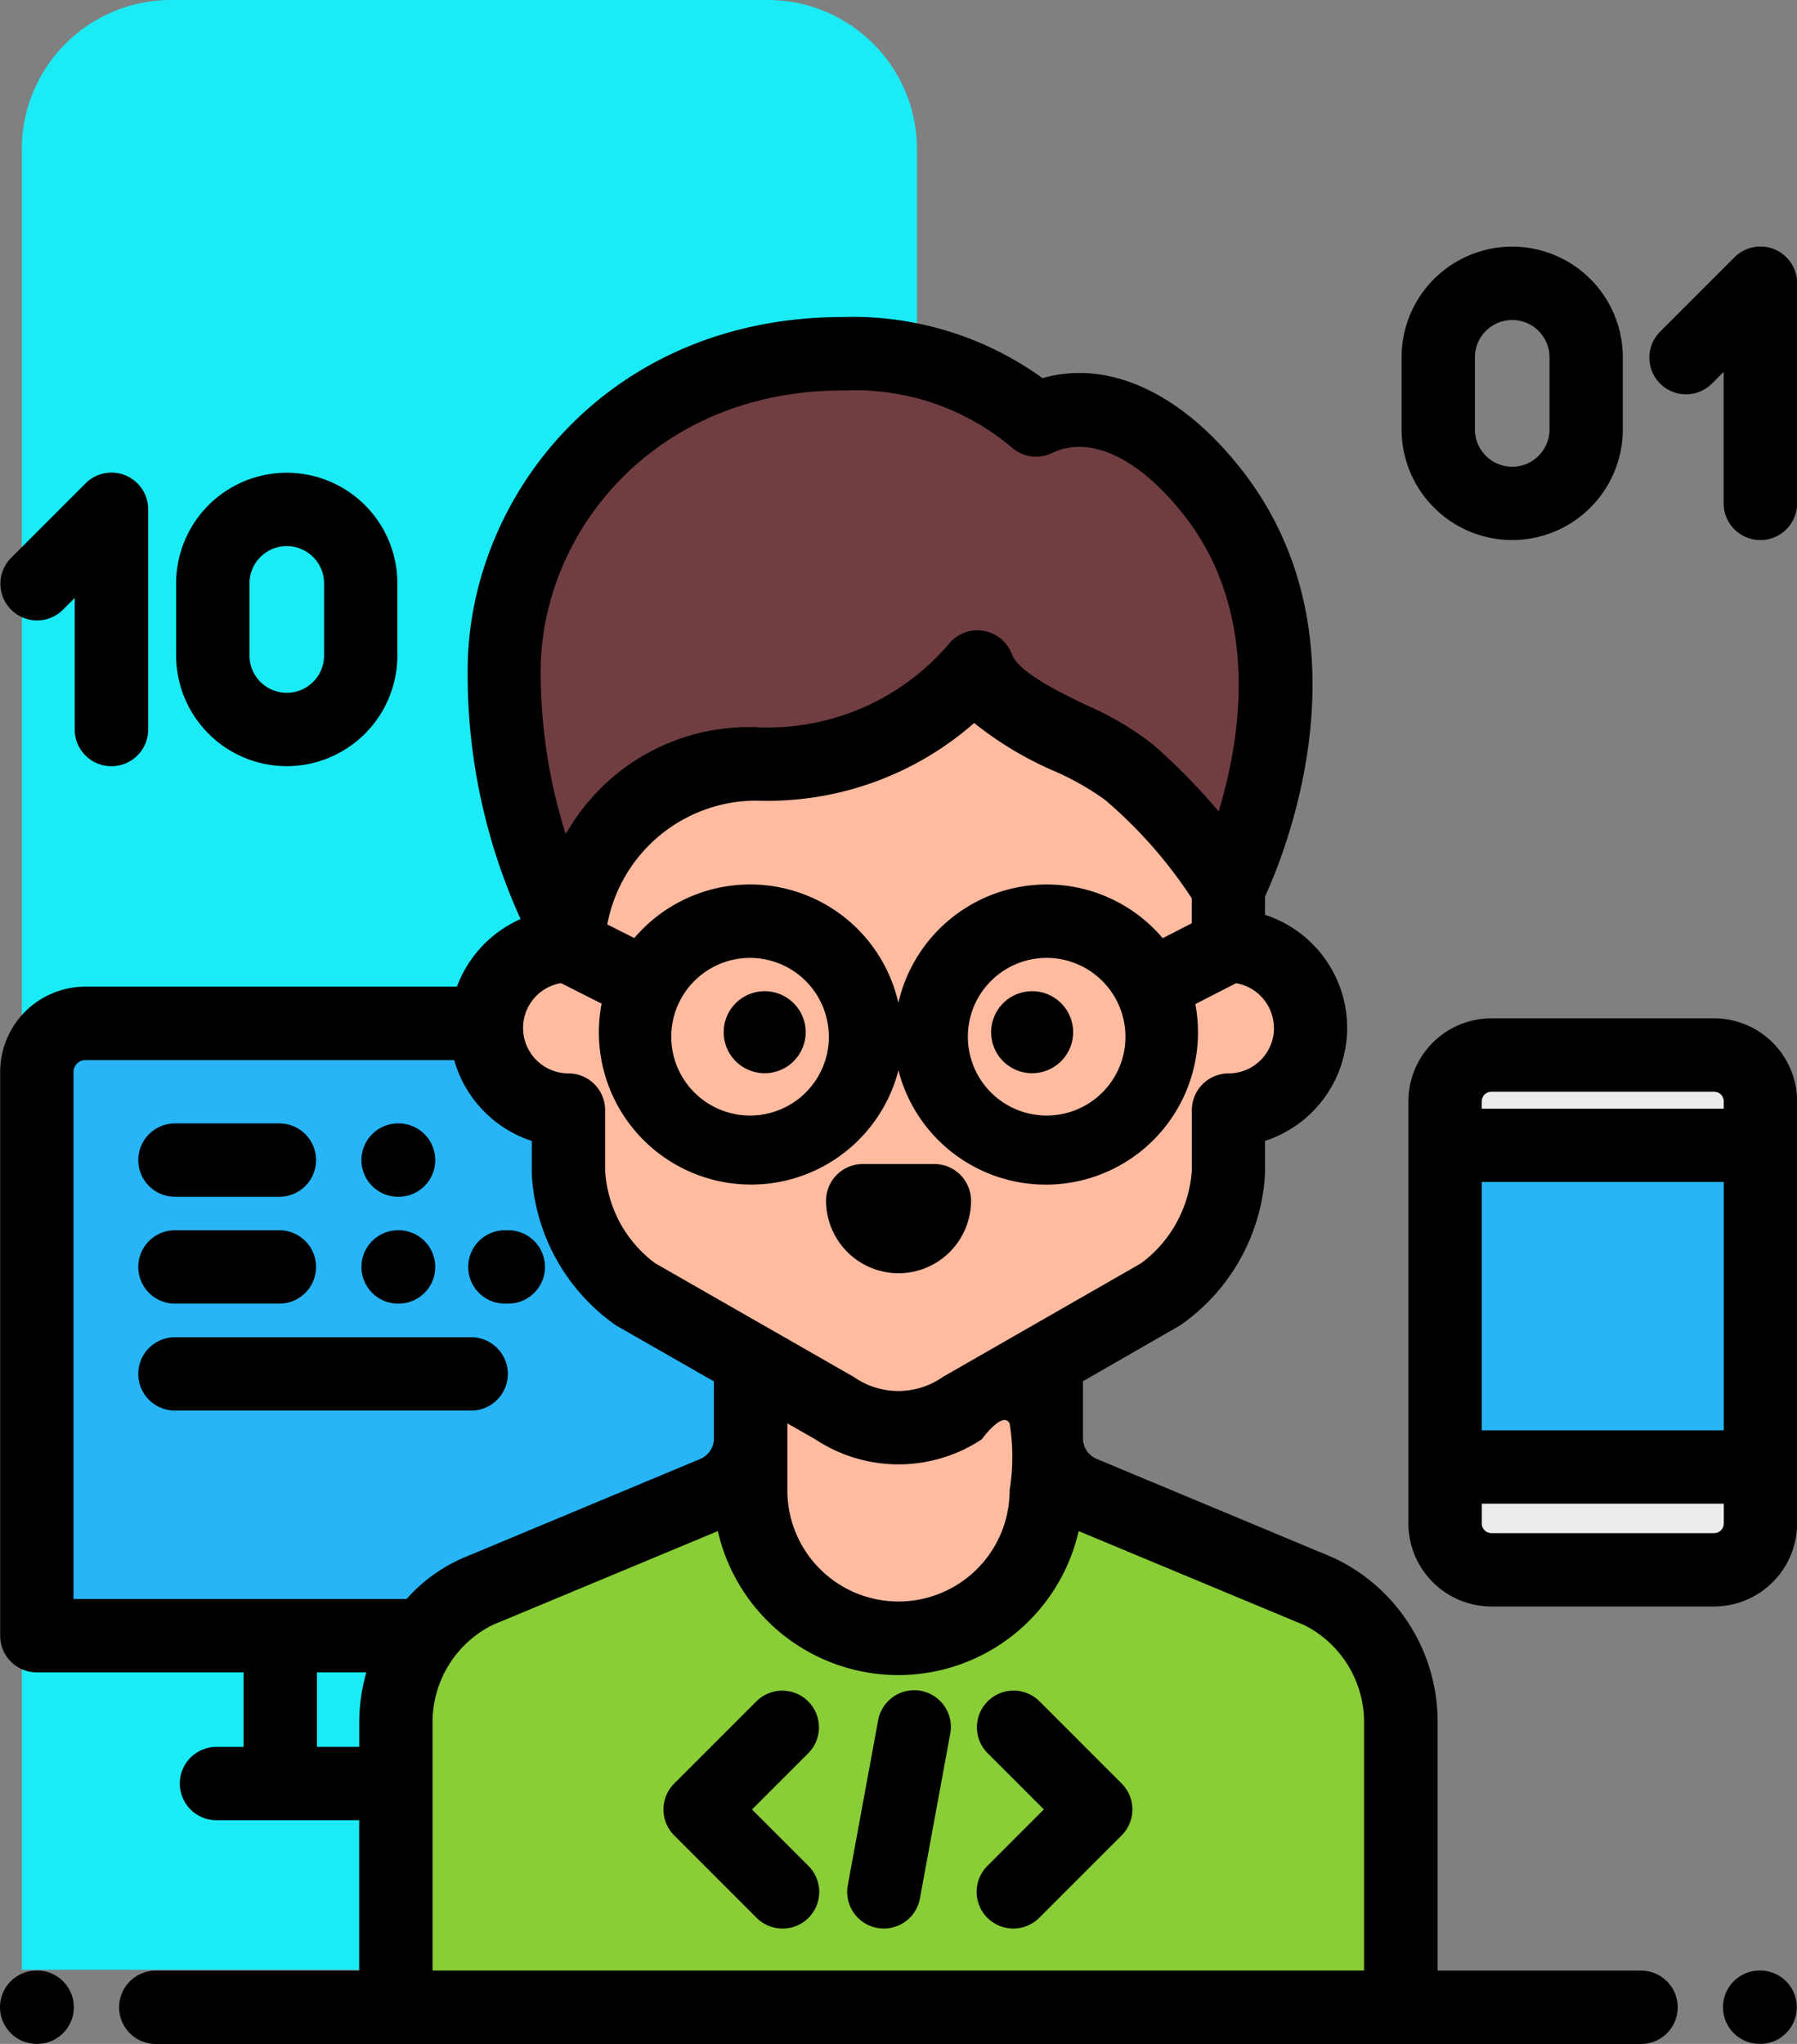 <svg xmlns="http://www.w3.org/2000/svg" width="60.223" height="68.482" viewBox="0 0 60.223 68.482">
  <rect x="0" y="0" width="60.223" height="68.482" fill="#808080" stroke="none"/>
  <g id="Grupo_1177507" data-name="Grupo 1177507" transform="translate(-195 -2044)">
    <path id="Rectángulo_401315" data-name="Rectángulo 401315" d="M5,0H25a5,5,0,0,1,5,5V66a0,0,0,0,1,0,0H0a0,0,0,0,1,0,0V5A5,5,0,0,1,5,0Z" transform="translate(195.73 2044)" fill="#1bebf5"/>
    <g id="programmer_360487" transform="translate(195 2052.245)">
      <g id="Grupo_1178853" data-name="Grupo 1178853" transform="translate(48.425 27.104)">
        <path id="Trazado_1043762" data-name="Trazado 1043762" d="M422.269,231.839v1.473H411.7v-1.473a1.552,1.552,0,0,1,1.552-1.553h7.464a1.553,1.553,0,0,1,1.552,1.553Z" transform="translate(-411.7 -230.286)" fill="#ecebed"/>
        <path id="Trazado_1043763" data-name="Trazado 1043763" d="M413.308,347.646h8.96v1.891a1.553,1.553,0,0,1-1.552,1.553h-7.464a1.552,1.552,0,0,1-1.552-1.553v-1.891Z" transform="translate(-411.699 -333.842)" fill="#ecebed"/>
      </g>
      <g id="Grupo_1178854" data-name="Grupo 1178854" transform="translate(1.235 26.046)">
        <rect id="Rectángulo_406082" data-name="Rectángulo 406082" width="10.569" height="10.779" transform="translate(47.19 4.083)" fill="#27b5f7"/>
        <path id="Trazado_1043764" data-name="Trazado 1043764" d="M39.6,222.954v18.852H10.5V222.954a1.626,1.626,0,0,1,1.586-1.662H38.016a1.626,1.626,0,0,1,1.586,1.662Z" transform="translate(-10.499 -221.292)" fill="#27b5f7"/>
      </g>
      <path id="Trazado_1043765" data-name="Trazado 1043765" d="M124.687,319.126v2.394a1.982,1.982,0,0,1-1.219,1.829l-7.909,3.3a4.853,4.853,0,0,0-2.759,4.4v9.538H146.48v-9.538a4.853,4.853,0,0,0-2.759-4.4l-7.909-3.3a1.981,1.981,0,0,1-1.219-1.829v-2.394Z" transform="translate(-99.531 -281.573)" fill="#febba0"/>
      <path id="Trazado_1043766" data-name="Trazado 1043766" d="M143.719,346.357l-7.909-3.3a1.98,1.98,0,0,1-1.2-1.6v1.507a4.985,4.985,0,0,1-4.97,4.97h0a4.985,4.985,0,0,1-4.97-4.97V341.5a1.981,1.981,0,0,1-1.2,1.564l-7.909,3.3a4.853,4.853,0,0,0-2.759,4.4v9.538h33.681v-9.538A4.853,4.853,0,0,0,143.719,346.357Z" transform="translate(-99.53 -301.286)" fill="#89cd37"/>
      <path id="Trazado_1043767" data-name="Trazado 1043767" d="M163.412,89.5V85.919a11.039,11.039,0,1,0-22.077,0h-.043V89.5a2.753,2.753,0,1,0,0,5.505V97.06a5.4,5.4,0,0,0,2.257,4.121l6.654,3.8a3.818,3.818,0,0,0,4.3,0l6.634-3.8a5.418,5.418,0,0,0,2.277-4.121V95a2.753,2.753,0,1,0,0-5.505Z" transform="translate(-122.244 -66.056)" fill="#febba0"/>
      <path id="Trazado_1043768" data-name="Trazado 1043768" d="M167.448,35.178c-2.082-2.654-4.285-3.22-5.92-2.424a9.407,9.407,0,0,0-6.483-2.214c-7.328,0-11.337,5.622-11.337,10.618a17.568,17.568,0,0,0,2.145,8.73s.8-5.609,6.29-5.609a9.155,9.155,0,0,0,7.426-3.245c.656,1.709,3.832,2.427,5.08,3.53a14.745,14.745,0,0,1,3.323,3.891S171.863,40.8,167.448,35.178Z" transform="translate(-126.805 -26.93)" fill="#703e41"/>
      <path id="Trazado_1043769" data-name="Trazado 1043769" d="M104.226,252.2h-.016a1.229,1.229,0,0,1,0-2.458h.016a1.229,1.229,0,0,1,0,2.458Z" transform="translate(-90.868 -220.346)"/>
      <path id="Trazado_1043770" data-name="Trazado 1043770" d="M44.1,252.2H40.6a1.229,1.229,0,1,1,0-2.458H44.1a1.229,1.229,0,0,1,0,2.458Z" transform="translate(-34.737 -220.346)"/>
      <path id="Trazado_1043771" data-name="Trazado 1043771" d="M50.524,313.142H40.6a1.229,1.229,0,0,1,0-2.458h9.927a1.229,1.229,0,0,1,0,2.458Z" transform="translate(-34.737 -274.124)"/>
      <path id="Trazado_1043772" data-name="Trazado 1043772" d="M104.226,282.668h-.016a1.229,1.229,0,0,1,0-2.458h.016a1.229,1.229,0,0,1,0,2.458Z" transform="translate(-90.868 -247.234)"/>
      <path id="Trazado_1043773" data-name="Trazado 1043773" d="M44.1,282.669H40.6a1.229,1.229,0,1,1,0-2.458H44.1a1.229,1.229,0,1,1,0,2.458Z" transform="translate(-34.737 -247.235)"/>
      <path id="Trazado_1043774" data-name="Trazado 1043774" d="M134.743,282.669h-.115a1.229,1.229,0,1,1,0-2.458h.115a1.229,1.229,0,1,1,0,2.458Z" transform="translate(-117.708 -247.235)"/>
      <path id="Trazado_1043775" data-name="Trazado 1043775" d="M1.245,493.543H1.229a1.229,1.229,0,0,1,0-2.458h.016a1.229,1.229,0,0,1,0,2.458Z" transform="translate(0 -433.306)"/>
      <path id="Trazado_1043776" data-name="Trazado 1043776" d="M492.161,493.543h-.016a1.229,1.229,0,0,1,0-2.458h.016a1.229,1.229,0,1,1,0,2.458Z" transform="translate(-433.173 -433.306)"/>
      <path id="Trazado_1043777" data-name="Trazado 1043777" d="M283.772,214.872a1.374,1.374,0,1,1,1.374-1.374A1.375,1.375,0,0,1,283.772,214.872Z" transform="translate(-249.182 -187.158)"/>
      <path id="Trazado_1043778" data-name="Trazado 1043778" d="M207.567,214.872a1.374,1.374,0,1,1,1.374-1.374A1.375,1.375,0,0,1,207.567,214.872Z" transform="translate(-181.94 -187.158)"/>
      <path id="Trazado_1043779" data-name="Trazado 1043779" d="M237.79,265.009a2.433,2.433,0,0,1-2.43-2.43,1.229,1.229,0,0,1,1.229-1.229h2.4a1.229,1.229,0,0,1,1.229,1.229A2.432,2.432,0,0,1,237.79,265.009Z" transform="translate(-207.676 -230.593)"/>
      <path id="Trazado_1043780" data-name="Trazado 1043780" d="M193,419.269a1.225,1.225,0,0,1-.869-.36l-2.76-2.76a1.229,1.229,0,0,1,0-1.738l2.76-2.76a1.229,1.229,0,0,1,1.738,1.738l-1.891,1.891,1.891,1.891a1.229,1.229,0,0,1-.869,2.1Z" transform="translate(-166.776 -362.897)"/>
      <path id="Trazado_1043781" data-name="Trazado 1043781" d="M279.511,419.268a1.229,1.229,0,0,1-.869-2.1l1.891-1.891-1.891-1.891a1.229,1.229,0,0,1,1.738-1.738l2.76,2.76a1.229,1.229,0,0,1,0,1.738l-2.76,2.76A1.225,1.225,0,0,1,279.511,419.268Z" transform="translate(-245.55 -362.896)"/>
      <path id="Trazado_1043782" data-name="Trazado 1043782" d="M242.6,419.058a1.246,1.246,0,0,1-.224-.02,1.229,1.229,0,0,1-.986-1.431l1.021-5.548a1.229,1.229,0,0,1,2.417.445l-1.021,5.548A1.23,1.23,0,0,1,242.6,419.058Z" transform="translate(-212.978 -362.686)"/>
      <path id="Trazado_1043783" data-name="Trazado 1043783" d="M53.893,74.263a3.711,3.711,0,0,1-3.707-3.707V68.139a3.707,3.707,0,1,1,7.414,0v2.417A3.711,3.711,0,0,1,53.893,74.263Zm0-7.374a1.251,1.251,0,0,0-1.249,1.249v2.417a1.249,1.249,0,1,0,2.5,0V68.139A1.251,1.251,0,0,0,53.893,66.89Z" transform="translate(-44.283 -56.837)"/>
      <path id="Trazado_1043784" data-name="Trazado 1043784" d="M3.776,74.264a1.229,1.229,0,0,1-1.229-1.229V68.628l-.4.4A1.229,1.229,0,0,1,.41,67.289l2.5-2.5a1.229,1.229,0,0,1,2.1.869v7.374A1.229,1.229,0,0,1,3.776,74.264Z" transform="translate(-0.044 -56.837)"/>
      <path id="Trazado_1043785" data-name="Trazado 1043785" d="M403.043,9.85a3.711,3.711,0,0,1-3.707-3.707V3.726a3.707,3.707,0,0,1,7.414,0V6.143A3.711,3.711,0,0,1,403.043,9.85Zm0-7.373a1.251,1.251,0,0,0-1.249,1.249V6.143a1.249,1.249,0,0,0,2.5,0V3.726A1.251,1.251,0,0,0,403.043,2.477Z" transform="translate(-352.365)"/>
      <path id="Trazado_1043786" data-name="Trazado 1043786" d="M473.6,9.85a1.229,1.229,0,0,1-1.229-1.229V4.215l-.4.4a1.229,1.229,0,0,1-1.738-1.738l2.5-2.5a1.229,1.229,0,0,1,2.1.869V8.622A1.229,1.229,0,0,1,473.6,9.85Z" transform="translate(-414.606 0)"/>
      <path id="Trazado_1043787" data-name="Trazado 1043787" d="M411.5,219.838h-7.464a2.785,2.785,0,0,0-2.781,2.782v14.142a2.785,2.785,0,0,0,2.781,2.782H411.5a2.785,2.785,0,0,0,2.781-2.782V222.62A2.785,2.785,0,0,0,411.5,219.838Zm-7.787,5.483h8.111v8.321h-8.111Zm0-2.7a.324.324,0,0,1,.323-.324H411.5a.324.324,0,0,1,.323.324v.244h-8.111v-.244Zm8.111,14.142a.324.324,0,0,1-.323.324h-7.464a.324.324,0,0,1-.323-.324V236.1h8.111v.662Z" transform="translate(-354.055 -193.963)"/>
      <path id="Trazado_1043788" data-name="Trazado 1043788" d="M55.041,75.49H48.223V67.18a6.056,6.056,0,0,0-3.515-5.533l-7.909-3.3a.75.75,0,0,1-.454-.578c0-.006,0-.012,0-.018a.739.739,0,0,1-.007-.1V55.744L39.548,53.9l.066-.041a6.637,6.637,0,0,0,2.825-5.053c0-.031,0-.062,0-.094v-1.02a3.982,3.982,0,0,0,0-7.575v-.61c.7-1.526,3.612-8.7-.788-14.31-2.033-2.591-4.472-3.692-6.668-3.062a10.862,10.862,0,0,0-6.7-2.047c-7.866,0-12.566,6.024-12.566,11.847a19.848,19.848,0,0,0,1.774,8.324,4,4,0,0,0-2.133,2.265H2.866A2.857,2.857,0,0,0,.051,45.418V64.269A1.229,1.229,0,0,0,1.28,65.5H8.208v2.495H7.3a1.229,1.229,0,0,0,0,2.458h4.782v5.039H5.266a1.229,1.229,0,1,0,0,2.458H55.041a1.229,1.229,0,1,0,0-2.458Zm-12.3-31.583a1.525,1.525,0,0,1-1.524,1.524,1.229,1.229,0,0,0-1.229,1.229v2.005a4.23,4.23,0,0,1-1.7,3.126l-6.6,3.783-.066.041a2.6,2.6,0,0,1-2.943,0c-.022-.015-.044-.028-.067-.041L22,51.79a4.165,4.165,0,0,1-1.676-3.125V46.659a1.229,1.229,0,0,0-1.229-1.229,1.523,1.523,0,0,1-.249-3.025l1.361.688a5.1,5.1,0,0,0,9.947,2.235,5.1,5.1,0,0,0,9.95-2.22l1.365-.7A1.525,1.525,0,0,1,42.737,43.907Zm-8.86,13.247a7.1,7.1,0,0,1,0,2.246,3.724,3.724,0,1,1-7.449,0V57.155l.934.534a5.054,5.054,0,0,0,5.582,0S33.644,56.725,33.878,57.153ZM35.122,39.1a5.106,5.106,0,0,0-4.97,3.966,5.094,5.094,0,0,0-8.85-2.17l-.905-.458a5.09,5.09,0,0,1,4.987-4.148,10.506,10.506,0,0,0,7.308-2.6A11.728,11.728,0,0,0,35.375,35.3a8.973,8.973,0,0,1,1.7.963,15.362,15.362,0,0,1,2.909,3.3V40.4l-.973.5A5.088,5.088,0,0,0,35.122,39.1Zm2.641,5.1a2.641,2.641,0,1,1-2.641-2.64A2.643,2.643,0,0,1,37.762,44.2Zm-9.94,0a2.641,2.641,0,1,1-2.641-2.64A2.643,2.643,0,0,1,27.822,44.2Zm.463-21.648a8.137,8.137,0,0,1,5.684,1.92,1.229,1.229,0,0,0,1.336.171c1.262-.614,2.912.163,4.415,2.078h0c2.581,3.289,1.909,7.485,1.165,9.932A20.861,20.861,0,0,0,38.7,34.422a10.118,10.118,0,0,0-2.251-1.331c-1.006-.49-2.258-1.1-2.5-1.718a1.229,1.229,0,0,0-2.078-.363,7.983,7.983,0,0,1-6.5,2.82,7.04,7.04,0,0,0-6.243,3.377c-.043.068-.085.136-.125.2a18.029,18.029,0,0,1-.838-5.474C18.177,27.322,21.958,22.548,28.286,22.548ZM12.084,67.18v.813H10.666V65.5h1.656A6.141,6.141,0,0,0,12.084,67.18Zm1.586-4.14H2.509V45.418a.406.406,0,0,1,.357-.433h12.4a4,4,0,0,0,2.6,2.709v1.02c0,.031,0,.063,0,.094a6.629,6.629,0,0,0,2.806,5.053l.067.041,3.231,1.847v1.908a.75.75,0,0,1-.463.694l-7.909,3.3A5.389,5.389,0,0,0,13.67,63.041Zm32.1,12.449H14.541V67.18a3.643,3.643,0,0,1,2-3.264l7.562-3.151a6.2,6.2,0,0,0,12.091,0l7.565,3.152a3.643,3.643,0,0,1,2,3.264V75.49Z" transform="translate(-0.045 -17.71)"/>
    </g>
  </g>
</svg>
